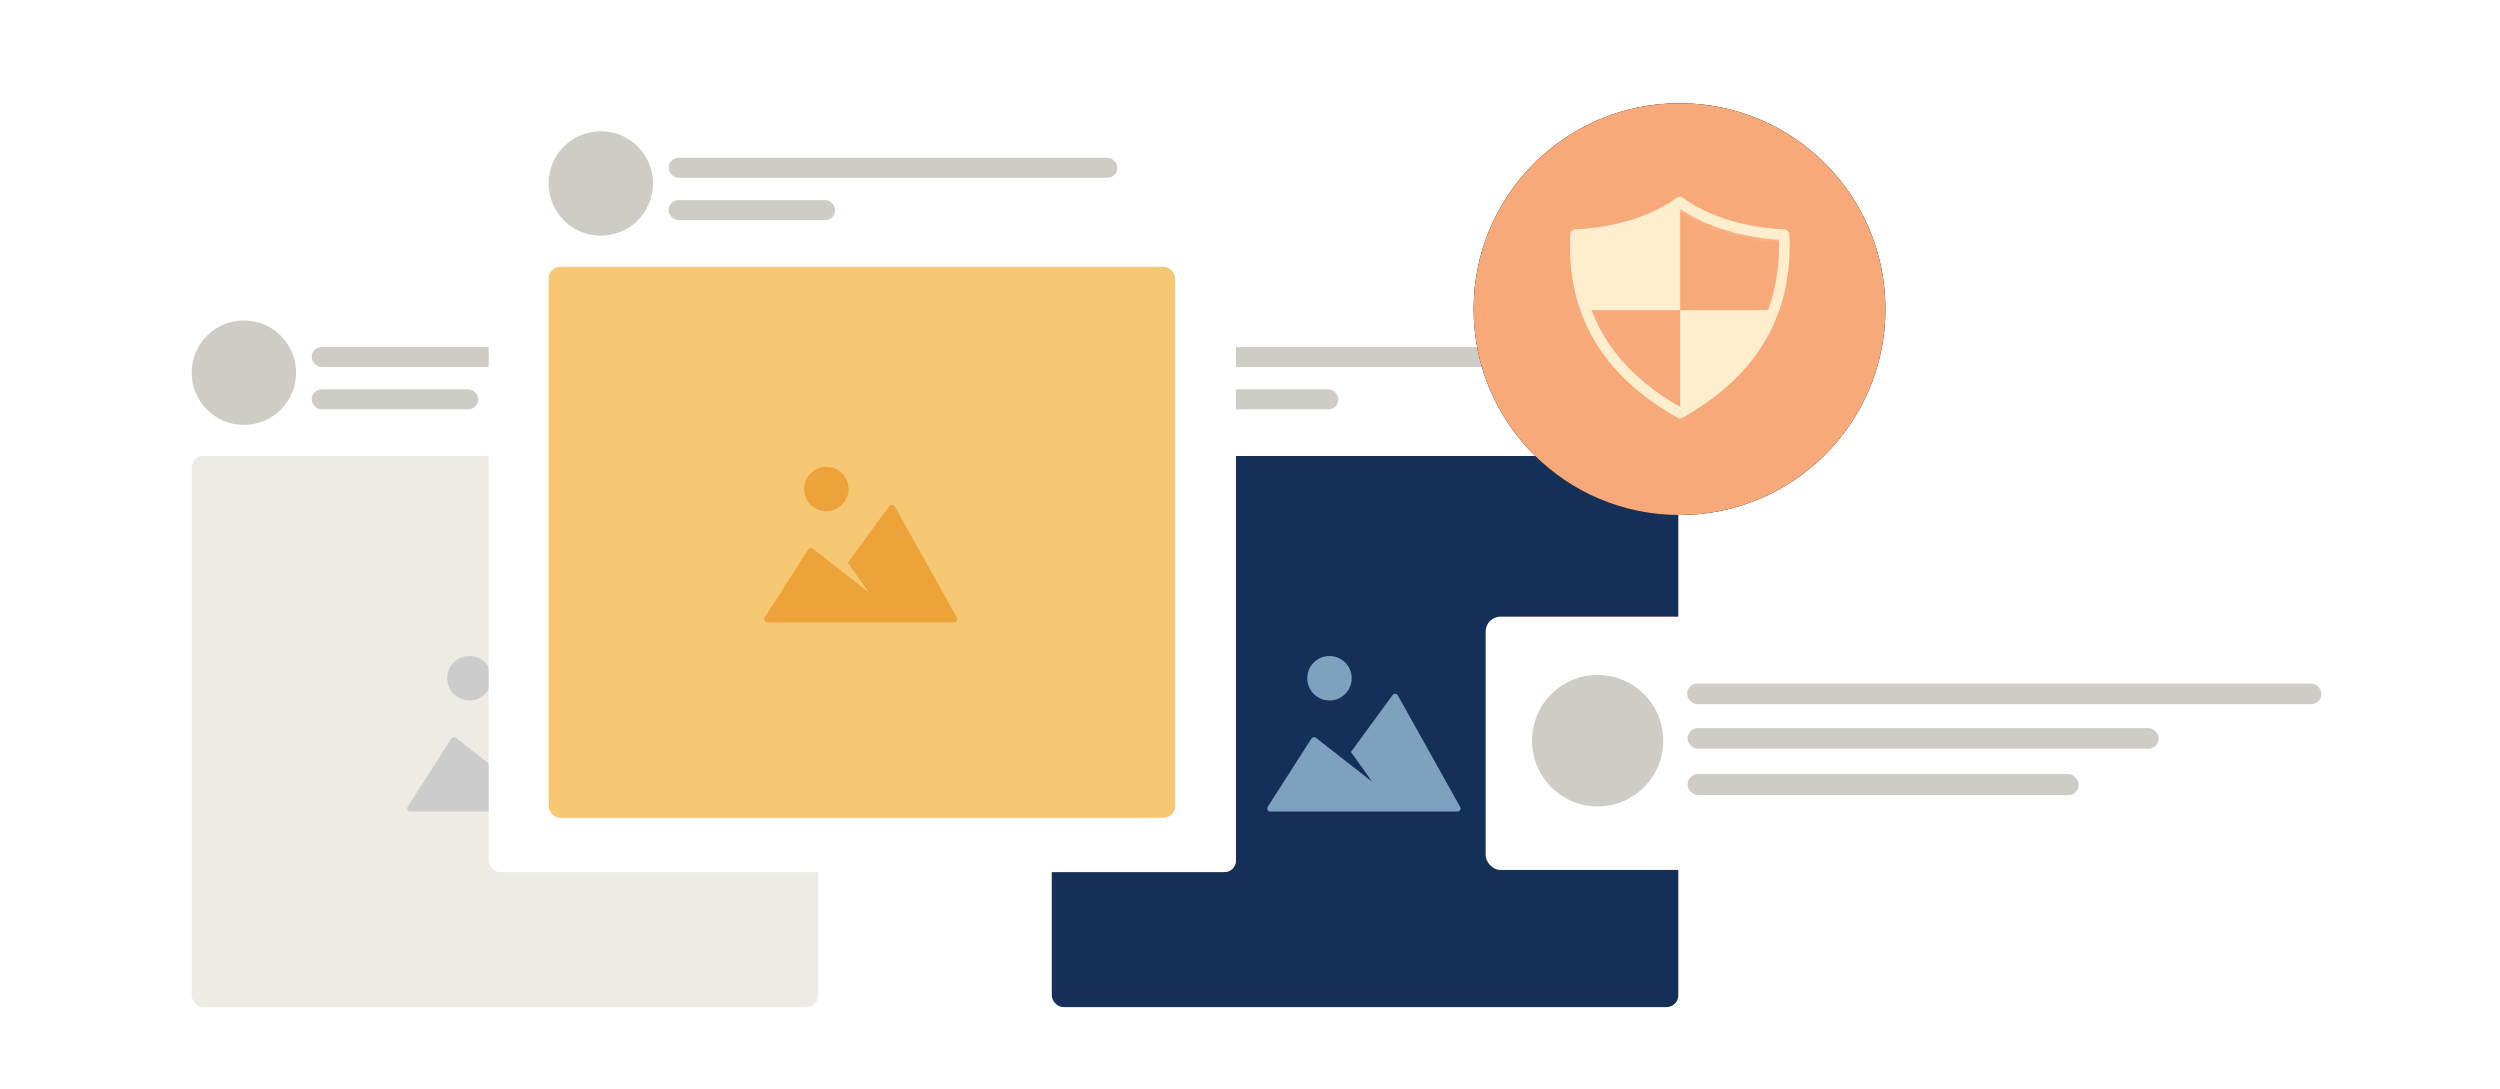 <?xml version="1.0" encoding="UTF-8"?>
<svg xmlns="http://www.w3.org/2000/svg" xmlns:xlink="http://www.w3.org/1999/xlink" width="436px" height="190px" viewBox="0 0 436 190">
  <!-- Generator: Sketch 59.1 (86144) - https://sketch.com -->
  <title>hs_AutomaticCompliance_Illustration</title>
  <desc>Created with Sketch.</desc>
  <defs>
    <filter x="-37.4%" y="-35.0%" width="182.8%" height="169.9%" filterUnits="objectBoundingBox" id="filter-1">
      <feMorphology radius="1.5" operator="dilate" in="SourceAlpha" result="shadowSpreadOuter1"></feMorphology>
      <feOffset dx="0" dy="5" in="shadowSpreadOuter1" result="shadowOffsetOuter1"></feOffset>
      <feGaussianBlur stdDeviation="9" in="shadowOffsetOuter1" result="shadowBlurOuter1"></feGaussianBlur>
      <feColorMatrix values="0 0 0 0 0   0 0 0 0 0   0 0 0 0 0  0 0 0 0.1 0" type="matrix" in="shadowBlurOuter1" result="shadowMatrixOuter1"></feColorMatrix>
      <feMerge>
        <feMergeNode in="shadowMatrixOuter1"></feMergeNode>
        <feMergeNode in="SourceGraphic"></feMergeNode>
      </feMerge>
    </filter>
    <rect id="path-2" x="0" y="0" width="130.293" height="139.091" rx="2.05"></rect>
    <rect id="path-4" x="-4.76291007e-14" y="-5.95363758e-15" width="109.271" height="96.112" rx="2.05"></rect>
    <rect id="path-6" x="-4.76291007e-14" y="-5.95363758e-15" width="109.271" height="96.112" rx="2.05"></rect>
    <filter x="-37.4%" y="-35.0%" width="182.8%" height="169.9%" filterUnits="objectBoundingBox" id="filter-8">
      <feMorphology radius="1.5" operator="dilate" in="SourceAlpha" result="shadowSpreadOuter1"></feMorphology>
      <feOffset dx="0" dy="5" in="shadowSpreadOuter1" result="shadowOffsetOuter1"></feOffset>
      <feGaussianBlur stdDeviation="9" in="shadowOffsetOuter1" result="shadowBlurOuter1"></feGaussianBlur>
      <feColorMatrix values="0 0 0 0 0   0 0 0 0 0   0 0 0 0 0  0 0 0 0.1 0" type="matrix" in="shadowBlurOuter1" result="shadowMatrixOuter1"></feColorMatrix>
      <feMerge>
        <feMergeNode in="shadowMatrixOuter1"></feMergeNode>
        <feMergeNode in="SourceGraphic"></feMergeNode>
      </feMerge>
    </filter>
    <rect id="path-9" x="0" y="0" width="130.293" height="139.091" rx="2.05"></rect>
    <rect id="path-11" x="-4.76291007e-14" y="-5.95363758e-15" width="109.271" height="96.112" rx="2.05"></rect>
    <rect id="path-13" x="-4.76291007e-14" y="-5.95363758e-15" width="109.271" height="96.112" rx="2.05"></rect>
    <filter x="-31.8%" y="-108.9%" width="163.3%" height="315.9%" filterUnits="objectBoundingBox" id="filter-15">
      <feMorphology radius="1.5" operator="dilate" in="SourceAlpha" result="shadowSpreadOuter1"></feMorphology>
      <feOffset dx="0" dy="5" in="shadowSpreadOuter1" result="shadowOffsetOuter1"></feOffset>
      <feGaussianBlur stdDeviation="9" in="shadowOffsetOuter1" result="shadowBlurOuter1"></feGaussianBlur>
      <feColorMatrix values="0 0 0 0 0   0 0 0 0 0   0 0 0 0 0  0 0 0 0.1 0" type="matrix" in="shadowBlurOuter1" result="shadowMatrixOuter1"></feColorMatrix>
      <feMerge>
        <feMergeNode in="shadowMatrixOuter1"></feMergeNode>
        <feMergeNode in="SourceGraphic"></feMergeNode>
      </feMerge>
    </filter>
    <path d="M18.295,9.32627316e-15 L18.295,0.31 C24.108,4.312 31.392,5.442 36.123,5.673 C36.76,19.025 30.833,29.264 18.343,36.391 C18.343,36.488 18.343,36.585 18.343,36.682 L18.084,36.536 L17.826,36.682 C17.826,36.584 17.826,36.487 17.826,36.39 C5.336,29.264 -0.59,19.025 0.046,5.673 C4.772,5.441 12.049,4.312 17.856,0.31 L17.856,0.225 C17.856,0.151 17.856,0.096 17.856,0.059 L17.856,9.32627316e-15 C17.929,0.053 18.002,0.105 18.076,0.157 L18.295,9.32627316e-15 L18.295,9.32627316e-15 Z" id="path-16"></path>
    <path d="M18.295,9.32627316e-15 L18.295,0.31 C24.108,4.312 31.392,5.442 36.123,5.673 C36.76,19.025 30.833,29.264 18.343,36.391 C18.343,36.488 18.343,36.585 18.343,36.682 L18.084,36.536 L17.826,36.682 C17.826,36.584 17.826,36.487 17.826,36.39 C5.336,29.264 -0.59,19.025 0.046,5.673 C4.772,5.441 12.049,4.312 17.856,0.31 L17.856,0.225 C17.856,0.151 17.856,0.096 17.856,0.059 L17.856,9.32627316e-15 C17.929,0.053 18.002,0.105 18.076,0.157 L18.295,9.32627316e-15 L18.295,9.32627316e-15 Z" id="path-18"></path>
    <filter x="-37.4%" y="-35.0%" width="182.8%" height="169.9%" filterUnits="objectBoundingBox" id="filter-20">
      <feMorphology radius="1.5" operator="dilate" in="SourceAlpha" result="shadowSpreadOuter1"></feMorphology>
      <feOffset dx="0" dy="5" in="shadowSpreadOuter1" result="shadowOffsetOuter1"></feOffset>
      <feGaussianBlur stdDeviation="9" in="shadowOffsetOuter1" result="shadowBlurOuter1"></feGaussianBlur>
      <feColorMatrix values="0 0 0 0 0   0 0 0 0 0   0 0 0 0 0  0 0 0 0.1 0" type="matrix" in="shadowBlurOuter1" result="shadowMatrixOuter1"></feColorMatrix>
      <feMerge>
        <feMergeNode in="shadowMatrixOuter1"></feMergeNode>
        <feMergeNode in="SourceGraphic"></feMergeNode>
      </feMerge>
    </filter>
    <rect id="path-21" x="0" y="0" width="130.293" height="139.091" rx="2.05"></rect>
    <rect id="path-23" x="-4.76291007e-14" y="-5.95363758e-15" width="109.271" height="96.112" rx="2.05"></rect>
    <rect id="path-25" x="-4.76291007e-14" y="-5.95363758e-15" width="109.271" height="96.112" rx="2.05"></rect>
  </defs>
  <g id="hs_AutomaticCompliance_Illustration" stroke="none" stroke-width="1" fill="none" fill-rule="evenodd">
    <rect id="Rectangle" fill="#FFFFFF" opacity="0" x="0" y="0" width="436" height="190"></rect>
    <g id="Hootsuite_AutomaticCompliance_Illustration" transform="translate(23, 8)">
      <g id="Group-4" transform="translate(0, 10)">
        <g id="Group-3" transform="translate(0, 22.95)">
          <g id="Group-18" filter="url(#filter-1)" transform="translate(150, 0.05)">
            <g id="Rectangle" fill="#FFFFFF">
              <g id="path-1-link">
                <rect id="path-1" x="0" y="0" width="130.293" height="139.091" rx="2.05"></rect>
              </g>
            </g>
            <g id="Group-17-Clipped">
              <mask id="mask-3" fill="white">
                <use xlink:href="#path-2"></use>
              </mask>
              <use id="path-1" fill="#FFFFFF" xlink:href="#path-2"></use>
              <g id="Group-17" mask="url(#mask-3)">
                <g transform="translate(10, 9)" id="Group">
                  <g transform="translate(0.425, 0.889)">
                    <g id="Group-14" transform="translate(0, 23.64)">
                      <g id="Rectangle" fill="#143059" fill-rule="nonzero">
                        <rect id="path-4" x="-4.76291007e-14" y="-5.95363758e-15" width="109.271" height="96.112" rx="2.05"></rect>
                      </g>
                      <g id="Oval-Clipped">
                        <mask id="mask-5" fill="white">
                          <use xlink:href="#path-4"></use>
                        </mask>
                        <g id="path-4"></g>
                        <ellipse id="Oval" fill="#7EA2BD" fill-rule="nonzero" mask="url(#mask-5)" cx="48.436" cy="38.755" rx="3.875" ry="3.875"></ellipse>
                      </g>
                      <g id="Path-Clipped">
                        <mask id="mask-7" fill="white">
                          <use xlink:href="#path-6"></use>
                        </mask>
                        <g id="path-4"></g>
                        <path d="M71.229,61.205 L60.354,41.745 C60.264,41.584 60.097,41.479 59.912,41.468 C59.72,41.459 59.548,41.541 59.439,41.69 L52.181,51.612 L55.868,56.801 L46.082,49.153 C45.961,49.057 45.806,49.017 45.653,49.042 C45.501,49.068 45.366,49.156 45.283,49.285 L37.671,61.177 C37.564,61.344 37.558,61.554 37.653,61.728 C37.749,61.9 37.931,62.008 38.13,62.008 L70.753,62.008 C70.946,62.008 71.124,61.906 71.222,61.741 C71.32,61.576 71.322,61.372 71.229,61.205 Z" id="Path" fill="#7EA2BD" fill-rule="nonzero" mask="url(#mask-7)"></path>
                      </g>
                    </g>
                    <rect id="Rectangle-Copy-3" fill="#CFCCC6" fill-rule="nonzero" x="20.924" y="12.014" width="29.061" height="3.488" rx="1.744"></rect>
                    <rect id="Rectangle-Copy-3" fill="#CFCCC6" fill-rule="nonzero" x="20.924" y="4.634" width="78.264" height="3.488" rx="1.744"></rect>
                    <polygon id="Fill-1" fill="#FBAA19" fill-rule="nonzero" points="130.164 130.034 130.984 130.034 130.984 129.214"></polygon>
                    <ellipse id="Oval" fill="#CFCCC6" fill-rule="nonzero" cx="9.106" cy="9.107" rx="9.106" ry="9.107"></ellipse>
                  </g>
                </g>
              </g>
            </g>
          </g>
          <g id="Group-18-Copy-3" filter="url(#filter-8)" transform="translate(0, 0.05)">
            <g id="Rectangle" fill="#FFFFFF">
              <g id="path-6-link">
                <rect id="path-6" x="0" y="0" width="130.293" height="139.091" rx="2.05"></rect>
              </g>
            </g>
            <g id="Group-17-Clipped">
              <mask id="mask-10" fill="white">
                <use xlink:href="#path-9"></use>
              </mask>
              <use id="path-6" fill="#FFFFFF" xlink:href="#path-9"></use>
              <g id="Group-17" mask="url(#mask-10)">
                <g transform="translate(10, 9)" id="Group">
                  <g transform="translate(0.425, 0.889)">
                    <g id="Group-14" transform="translate(0, 23.64)">
                      <g id="Rectangle" fill="#EEEBE4" fill-rule="nonzero">
                        <rect id="path-9" x="-4.76291007e-14" y="-5.95363758e-15" width="109.271" height="96.112" rx="2.05"></rect>
                      </g>
                      <g id="Oval-Clipped">
                        <mask id="mask-12" fill="white">
                          <use xlink:href="#path-11"></use>
                        </mask>
                        <g id="path-9"></g>
                        <ellipse id="Oval" fill="#CDCCCC" fill-rule="nonzero" mask="url(#mask-12)" cx="48.436" cy="38.755" rx="3.875" ry="3.875"></ellipse>
                      </g>
                      <g id="Path-Clipped">
                        <mask id="mask-14" fill="white">
                          <use xlink:href="#path-13"></use>
                        </mask>
                        <g id="path-9"></g>
                        <path d="M71.229,61.205 L60.354,41.745 C60.264,41.584 60.097,41.479 59.912,41.468 C59.72,41.459 59.548,41.541 59.439,41.69 L52.181,51.612 L55.868,56.801 L46.082,49.153 C45.961,49.057 45.806,49.017 45.653,49.042 C45.501,49.068 45.366,49.156 45.283,49.285 L37.671,61.177 C37.564,61.344 37.558,61.554 37.653,61.728 C37.749,61.9 37.931,62.008 38.13,62.008 L70.753,62.008 C70.946,62.008 71.124,61.906 71.222,61.741 C71.32,61.576 71.322,61.372 71.229,61.205 Z" id="Path" fill="#CDCCCC" fill-rule="nonzero" mask="url(#mask-14)"></path>
                      </g>
                    </g>
                    <rect id="Rectangle-Copy-3" fill="#CFCCC6" fill-rule="nonzero" x="20.924" y="12.014" width="29.061" height="3.488" rx="1.744"></rect>
                    <rect id="Rectangle-Copy-3" fill="#CFCCC6" fill-rule="nonzero" x="20.924" y="4.634" width="78.264" height="3.488" rx="1.744"></rect>
                    <polygon id="Fill-1" fill="#FBAA19" fill-rule="nonzero" points="130.164 130.034 130.984 130.034 130.984 129.214"></polygon>
                    <ellipse id="Oval" fill="#CFCCC6" fill-rule="nonzero" cx="9.106" cy="9.107" rx="9.106" ry="9.107"></ellipse>
                  </g>
                </g>
              </g>
            </g>
          </g>
          <g id="Group-2-Copy-4" filter="url(#filter-15)" transform="translate(236.1, 61.6)">
            <g id="Group-2-Copy">
              <g id="post">
                <g id="Rectangle" fill="#FFFFFF">
                  <g id="path-11-link">
                    <rect id="path-11" x="0" y="0" width="153.54" height="44.162" rx="2.568"></rect>
                  </g>
                </g>
                <g id="Group-3-Copy" transform="translate(8.091, 9.57)" fill="#CFCCC6" fill-rule="nonzero">
                  <rect id="Rectangle" x="27.032" y="2.092" width="110.625" height="3.595" rx="1.797"></rect>
                  <rect id="Rectangle-Copy" x="27.122" y="9.87" width="82.162" height="3.595" rx="1.797"></rect>
                  <rect id="Rectangle-Copy-2" x="27.122" y="17.88" width="68.224" height="3.668" rx="1.834"></rect>
                  <ellipse id="Oval" cx="11.437" cy="12.053" rx="11.437" ry="11.467"></ellipse>
                </g>
              </g>
            </g>
          </g>
        </g>
        <g id="Group-2" transform="translate(234, 0)">
          <g id="Oval">
            <g id="path-13-link" fill="#000000" fill-rule="nonzero">
              <circle id="path-13" cx="35.91" cy="35.91" r="35.91"></circle>
            </g>
            <g id="path-13-link" fill="#F8A97A">
              <circle id="path-13" cx="35.91" cy="35.91" r="35.91"></circle>
            </g>
          </g>
          <g id="Group" transform="translate(17.237, 17.237)">
            <g id="Group-81" transform="translate(0.483, 0.006)">
              <g id="Group-80">
                <g id="Group-79">
                  <g id="Group-78">
                    <g id="Group-77">
                      <g id="Group-76">
                        <g id="Path-4-+-Path-5-Mask" transform="translate(0.257, 0.513)">
                          <g id="Mask" fill="#FEEECD" fill-rule="nonzero">
                            <path d="M18.295,9.32627316e-15 L18.295,0.31 C24.108,4.312 31.392,5.442 36.123,5.673 C36.76,19.025 30.833,29.264 18.343,36.391 C18.343,36.488 18.343,36.585 18.343,36.682 L18.084,36.536 L17.826,36.682 C17.826,36.584 17.826,36.487 17.826,36.39 C5.336,29.264 -0.59,19.025 0.046,5.673 C4.772,5.441 12.049,4.312 17.856,0.31 L17.856,0.225 C17.856,0.151 17.856,0.096 17.856,0.059 L17.856,9.32627316e-15 C17.929,0.053 18.002,0.105 18.076,0.157 L18.295,9.32627316e-15 L18.295,9.32627316e-15 Z" id="path-15"></path>
                          </g>
                          <g id="Path-4-Clipped">
                            <mask id="mask-17" fill="white">
                              <use xlink:href="#path-16"></use>
                            </mask>
                            <g id="path-15"></g>
                            <polygon id="Path-4" fill="#F8A97A" fill-rule="nonzero" mask="url(#mask-17)" points="18.05 -0.667 18.05 18.331 37.448 18.331 37.448 4.382"></polygon>
                          </g>
                          <g id="Path-5-Clipped">
                            <mask id="mask-19" fill="white">
                              <use xlink:href="#path-18"></use>
                            </mask>
                            <g id="path-15"></g>
                            <polygon id="Path-5" fill="#F8A97A" fill-rule="nonzero" mask="url(#mask-19)" points="18.05 18.331 18.05 38.906 0.513 38.906 0.513 18.331"></polygon>
                          </g>
                        </g>
                        <path d="M18.285,36.792 C5.483,29.633 -0.597,19.265 0.046,5.691 C4.876,5.452 12.38,4.267 18.237,0.001 L18.237,4.26325641e-14 L18.238,4.26325641e-14 C24.094,4.267 31.597,5.452 36.427,5.691 C37.07,19.265 31.023,29.633 18.285,36.792 L18.285,36.792 Z" id="Combined-Shape" stroke="#FEEECD" stroke-width="1.847" stroke-linejoin="round"></path>
                      </g>
                    </g>
                  </g>
                </g>
              </g>
            </g>
          </g>
        </g>
      </g>
      <g id="Group-18-Copy" filter="url(#filter-20)" transform="translate(62.25, 0)">
        <g id="Rectangle" fill="#FFFFFF">
          <g id="path-17-link">
            <rect id="path-17" x="0" y="0" width="130.293" height="139.091" rx="2.05"></rect>
          </g>
        </g>
        <g id="Group-17-Clipped">
          <mask id="mask-22" fill="white">
            <use xlink:href="#path-21"></use>
          </mask>
          <use id="path-17" fill="#FFFFFF" xlink:href="#path-21"></use>
          <g id="Group-17" mask="url(#mask-22)">
            <g transform="translate(10, 9)" id="Group">
              <g transform="translate(0.425, 0.889)">
                <g id="Group-14" transform="translate(0, 23.64)">
                  <g id="Rectangle" fill="#F7C873" fill-rule="nonzero">
                    <rect id="path-20" x="-4.76291007e-14" y="-5.95363758e-15" width="109.271" height="96.112" rx="2.05"></rect>
                  </g>
                  <g id="Oval-Clipped">
                    <mask id="mask-24" fill="white">
                      <use xlink:href="#path-23"></use>
                    </mask>
                    <g id="path-20"></g>
                    <ellipse id="Oval" fill="#EEA33A" fill-rule="nonzero" mask="url(#mask-24)" cx="48.436" cy="38.755" rx="3.875" ry="3.875"></ellipse>
                  </g>
                  <g id="Path-Clipped">
                    <mask id="mask-26" fill="white">
                      <use xlink:href="#path-25"></use>
                    </mask>
                    <g id="path-20"></g>
                    <path d="M71.229,61.205 L60.354,41.745 C60.264,41.584 60.097,41.479 59.912,41.468 C59.72,41.459 59.548,41.541 59.439,41.69 L52.181,51.612 L55.868,56.801 L46.082,49.153 C45.961,49.057 45.806,49.017 45.653,49.042 C45.501,49.068 45.366,49.156 45.283,49.285 L37.671,61.177 C37.564,61.344 37.558,61.554 37.653,61.728 C37.749,61.9 37.931,62.008 38.13,62.008 L70.753,62.008 C70.946,62.008 71.124,61.906 71.222,61.741 C71.32,61.576 71.322,61.372 71.229,61.205 Z" id="Path" fill="#EEA33A" fill-rule="nonzero" mask="url(#mask-26)"></path>
                  </g>
                </g>
                <rect id="Rectangle-Copy-3" fill="#CFCCC6" fill-rule="nonzero" x="20.924" y="12.014" width="29.061" height="3.488" rx="1.744"></rect>
                <rect id="Rectangle-Copy-3" fill="#CFCCC6" fill-rule="nonzero" x="20.924" y="4.634" width="78.264" height="3.488" rx="1.744"></rect>
                <polygon id="Fill-1" fill="#FBAA19" fill-rule="nonzero" points="130.164 130.034 130.984 130.034 130.984 129.214"></polygon>
                <ellipse id="Oval" fill="#CFCCC6" fill-rule="nonzero" cx="9.106" cy="9.107" rx="9.106" ry="9.107"></ellipse>
              </g>
            </g>
          </g>
        </g>
      </g>
    </g>
  </g>
</svg>
